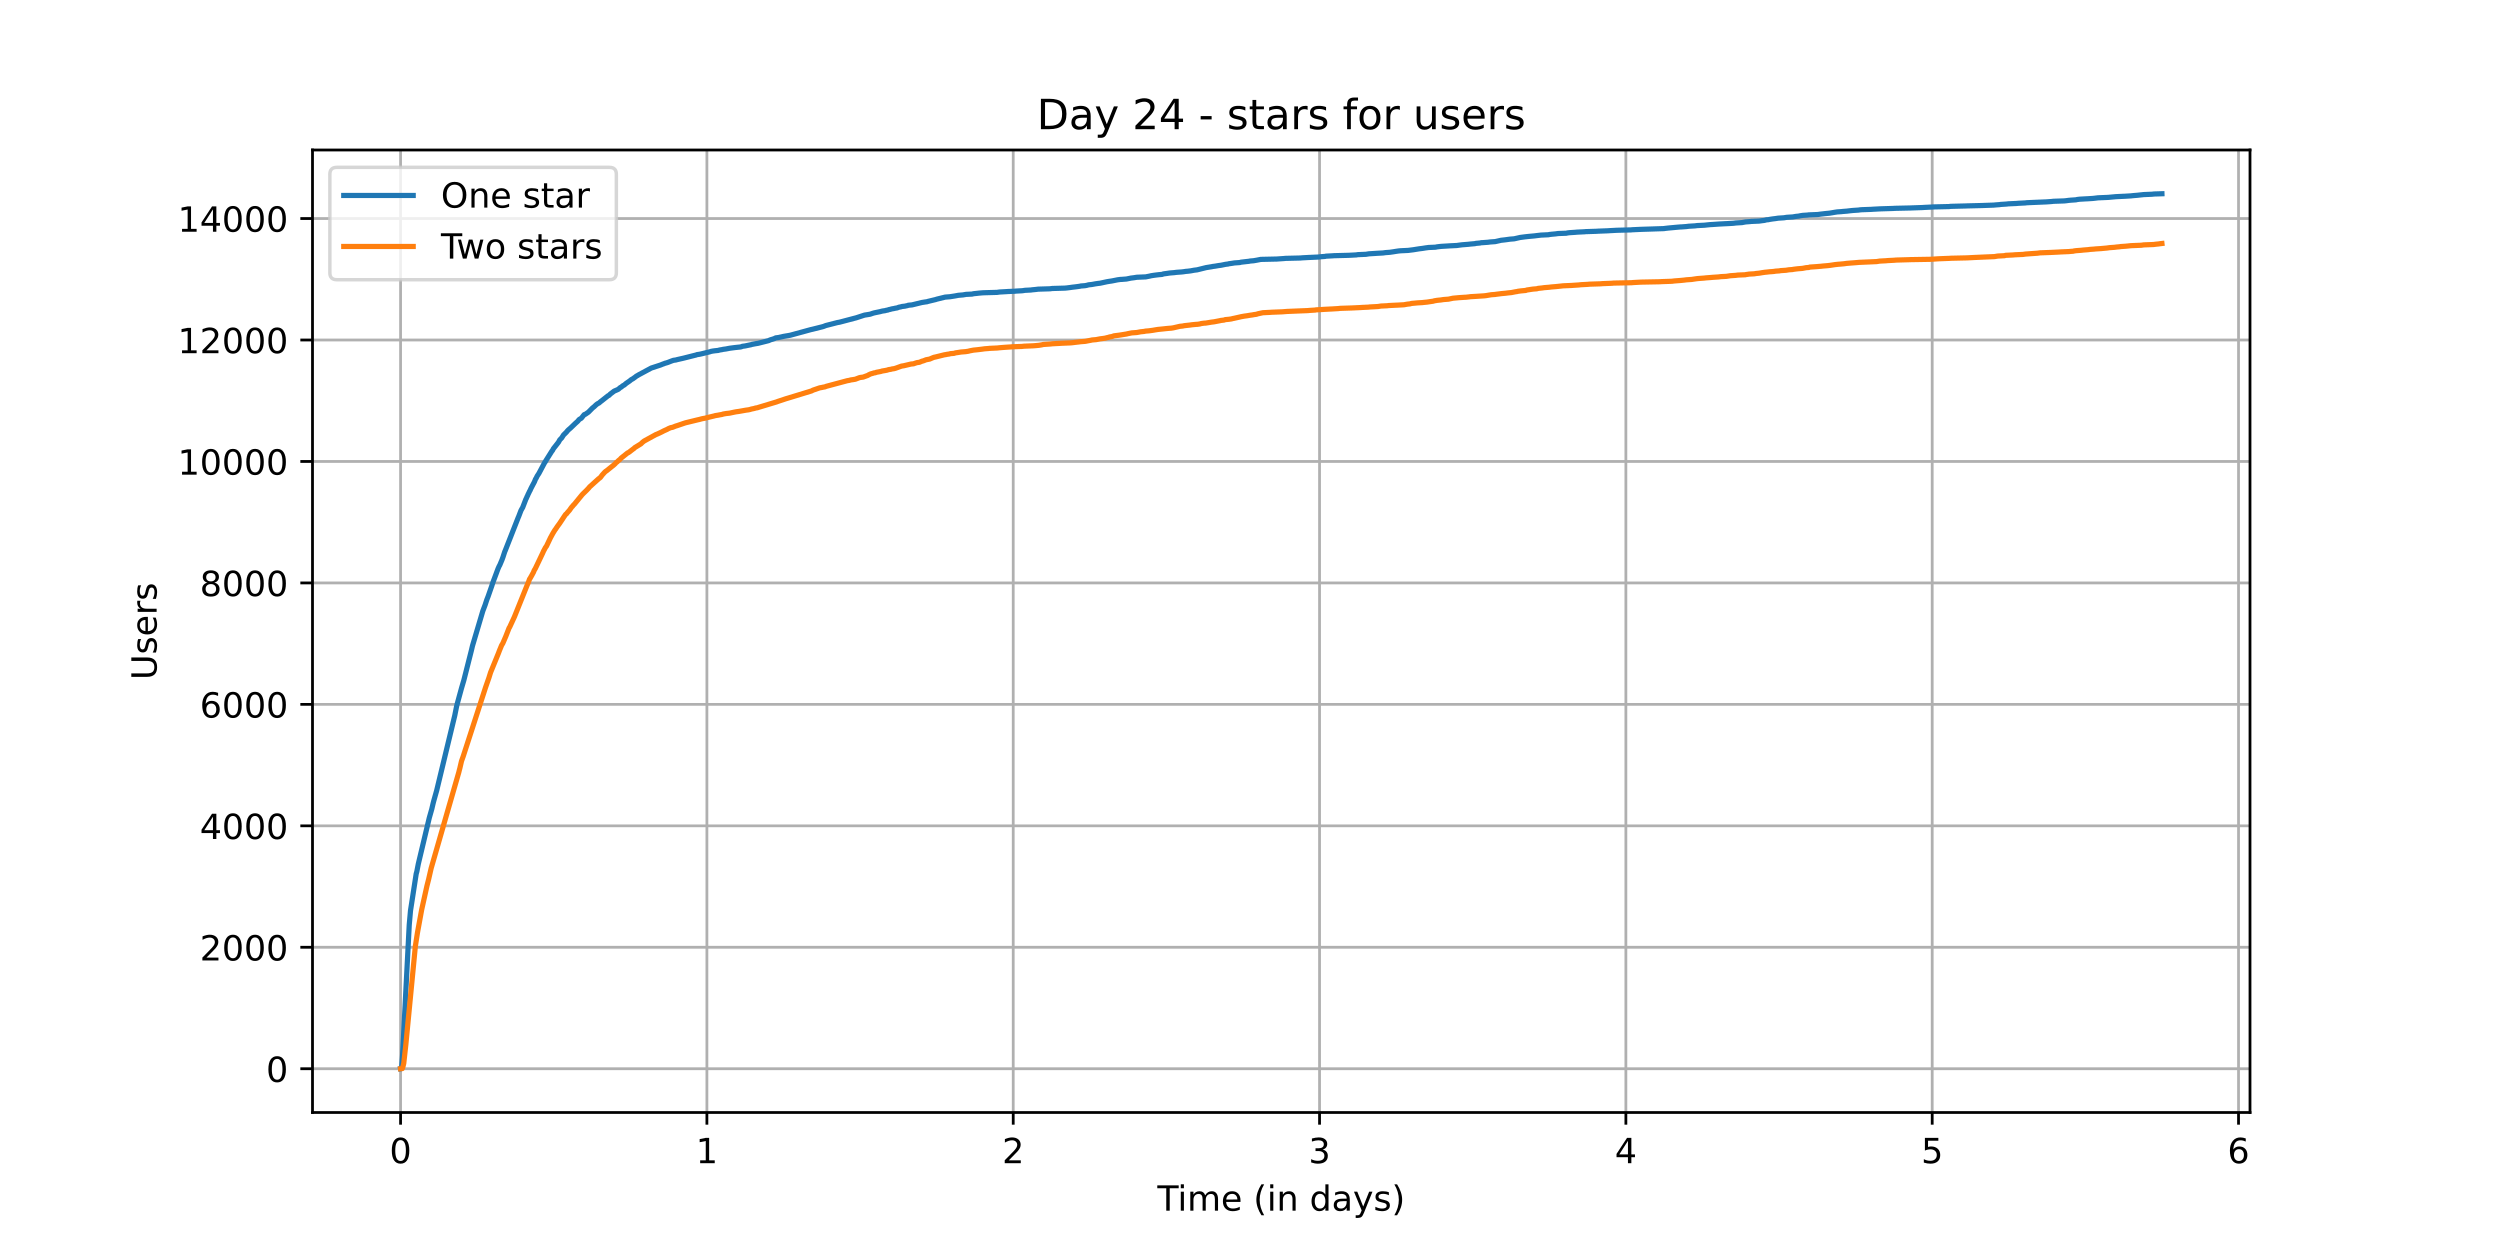 <?xml version="1.0" encoding="utf-8" standalone="no"?>
<!DOCTYPE svg PUBLIC "-//W3C//DTD SVG 1.1//EN"
  "http://www.w3.org/Graphics/SVG/1.1/DTD/svg11.dtd">
<!-- Created with matplotlib (https://matplotlib.org/) -->
<svg height="360pt" version="1.1" viewBox="0 0 720 360" width="720pt" xmlns="http://www.w3.org/2000/svg" xmlns:xlink="http://www.w3.org/1999/xlink">
 <defs>
  <style type="text/css">*{stroke-linecap:butt;stroke-linejoin:round;}</style>
 </defs>
 <g id="figure_1">
  <g id="patch_1">
   <path d="M 0 360 
L 720 360 
L 720 0 
L 0 0 
z
" style="fill:#ffffff;"/>
  </g>
  <g id="axes_1">
   <g id="patch_2">
    <path d="M 90 320.4 
L 648 320.4 
L 648 43.2 
L 90 43.2 
z
" style="fill:#ffffff;"/>
   </g>
   <g id="matplotlib.axis_1">
    <g id="xtick_1">
     <g id="line2d_1">
      <path clip-path="url(#p90604fc0e8)" d="M 115.364 320.4 
L 115.364 43.2 
" style="fill:none;stroke:#b0b0b0;stroke-linecap:square;stroke-width:0.8;"/>
     </g>
     <g id="line2d_2">
      <defs>
       <path d="M 0 0 
L 0 3.5 
" id="meb3417866b" style="stroke:#000000;stroke-width:0.8;"/>
      </defs>
      <g>
       <use style="stroke:#000000;stroke-width:0.8;" x="115.364" xlink:href="#meb3417866b" y="320.4"/>
      </g>
     </g>
     <g id="text_1">
      <!-- 0 -->
      <g transform="translate(112.182 334.998)scale(0.1 -0.1)">
       <defs>
        <path d="M 31.781 66.406 
Q 24.172 66.406 20.328 58.906 
Q 16.5 51.422 16.5 36.375 
Q 16.5 21.391 20.328 13.891 
Q 24.172 6.391 31.781 6.391 
Q 39.453 6.391 43.281 13.891 
Q 47.125 21.391 47.125 36.375 
Q 47.125 51.422 43.281 58.906 
Q 39.453 66.406 31.781 66.406 
z
M 31.781 74.219 
Q 44.047 74.219 50.516 64.516 
Q 56.984 54.828 56.984 36.375 
Q 56.984 17.969 50.516 8.266 
Q 44.047 -1.422 31.781 -1.422 
Q 19.531 -1.422 13.062 8.266 
Q 6.594 17.969 6.594 36.375 
Q 6.594 54.828 13.062 64.516 
Q 19.531 74.219 31.781 74.219 
z
" id="DejaVuSans-48"/>
       </defs>
       <use xlink:href="#DejaVuSans-48"/>
      </g>
     </g>
    </g>
    <g id="xtick_2">
     <g id="line2d_3">
      <path clip-path="url(#p90604fc0e8)" d="M 203.586 320.4 
L 203.586 43.2 
" style="fill:none;stroke:#b0b0b0;stroke-linecap:square;stroke-width:0.8;"/>
     </g>
     <g id="line2d_4">
      <g>
       <use style="stroke:#000000;stroke-width:0.8;" x="203.586" xlink:href="#meb3417866b" y="320.4"/>
      </g>
     </g>
     <g id="text_2">
      <!-- 1 -->
      <g transform="translate(200.404 334.998)scale(0.1 -0.1)">
       <defs>
        <path d="M 12.406 8.297 
L 28.516 8.297 
L 28.516 63.922 
L 10.984 60.406 
L 10.984 69.391 
L 28.422 72.906 
L 38.281 72.906 
L 38.281 8.297 
L 54.391 8.297 
L 54.391 0 
L 12.406 0 
z
" id="DejaVuSans-49"/>
       </defs>
       <use xlink:href="#DejaVuSans-49"/>
      </g>
     </g>
    </g>
    <g id="xtick_3">
     <g id="line2d_5">
      <path clip-path="url(#p90604fc0e8)" d="M 291.808 320.4 
L 291.808 43.2 
" style="fill:none;stroke:#b0b0b0;stroke-linecap:square;stroke-width:0.8;"/>
     </g>
     <g id="line2d_6">
      <g>
       <use style="stroke:#000000;stroke-width:0.8;" x="291.808" xlink:href="#meb3417866b" y="320.4"/>
      </g>
     </g>
     <g id="text_3">
      <!-- 2 -->
      <g transform="translate(288.626 334.998)scale(0.1 -0.1)">
       <defs>
        <path d="M 19.188 8.297 
L 53.609 8.297 
L 53.609 0 
L 7.328 0 
L 7.328 8.297 
Q 12.938 14.109 22.625 23.891 
Q 32.328 33.688 34.812 36.531 
Q 39.547 41.844 41.422 45.531 
Q 43.312 49.219 43.312 52.781 
Q 43.312 58.594 39.234 62.25 
Q 35.156 65.922 28.609 65.922 
Q 23.969 65.922 18.812 64.312 
Q 13.672 62.703 7.812 59.422 
L 7.812 69.391 
Q 13.766 71.781 18.938 73 
Q 24.125 74.219 28.422 74.219 
Q 39.75 74.219 46.484 68.547 
Q 53.219 62.891 53.219 53.422 
Q 53.219 48.922 51.531 44.891 
Q 49.859 40.875 45.406 35.406 
Q 44.188 33.984 37.641 27.219 
Q 31.109 20.453 19.188 8.297 
z
" id="DejaVuSans-50"/>
       </defs>
       <use xlink:href="#DejaVuSans-50"/>
      </g>
     </g>
    </g>
    <g id="xtick_4">
     <g id="line2d_7">
      <path clip-path="url(#p90604fc0e8)" d="M 380.03 320.4 
L 380.03 43.2 
" style="fill:none;stroke:#b0b0b0;stroke-linecap:square;stroke-width:0.8;"/>
     </g>
     <g id="line2d_8">
      <g>
       <use style="stroke:#000000;stroke-width:0.8;" x="380.03" xlink:href="#meb3417866b" y="320.4"/>
      </g>
     </g>
     <g id="text_4">
      <!-- 3 -->
      <g transform="translate(376.849 334.998)scale(0.1 -0.1)">
       <defs>
        <path d="M 40.578 39.312 
Q 47.656 37.797 51.625 33 
Q 55.609 28.219 55.609 21.188 
Q 55.609 10.406 48.188 4.484 
Q 40.766 -1.422 27.094 -1.422 
Q 22.516 -1.422 17.656 -0.516 
Q 12.797 0.391 7.625 2.203 
L 7.625 11.719 
Q 11.719 9.328 16.594 8.109 
Q 21.484 6.891 26.812 6.891 
Q 36.078 6.891 40.938 10.547 
Q 45.797 14.203 45.797 21.188 
Q 45.797 27.641 41.281 31.266 
Q 36.766 34.906 28.719 34.906 
L 20.219 34.906 
L 20.219 43.016 
L 29.109 43.016 
Q 36.375 43.016 40.234 45.922 
Q 44.094 48.828 44.094 54.297 
Q 44.094 59.906 40.109 62.906 
Q 36.141 65.922 28.719 65.922 
Q 24.656 65.922 20.016 65.031 
Q 15.375 64.156 9.812 62.312 
L 9.812 71.094 
Q 15.438 72.656 20.344 73.438 
Q 25.25 74.219 29.594 74.219 
Q 40.828 74.219 47.359 69.109 
Q 53.906 64.016 53.906 55.328 
Q 53.906 49.266 50.438 45.094 
Q 46.969 40.922 40.578 39.312 
z
" id="DejaVuSans-51"/>
       </defs>
       <use xlink:href="#DejaVuSans-51"/>
      </g>
     </g>
    </g>
    <g id="xtick_5">
     <g id="line2d_9">
      <path clip-path="url(#p90604fc0e8)" d="M 468.252 320.4 
L 468.252 43.2 
" style="fill:none;stroke:#b0b0b0;stroke-linecap:square;stroke-width:0.8;"/>
     </g>
     <g id="line2d_10">
      <g>
       <use style="stroke:#000000;stroke-width:0.8;" x="468.252" xlink:href="#meb3417866b" y="320.4"/>
      </g>
     </g>
     <g id="text_5">
      <!-- 4 -->
      <g transform="translate(465.071 334.998)scale(0.1 -0.1)">
       <defs>
        <path d="M 37.797 64.312 
L 12.891 25.391 
L 37.797 25.391 
z
M 35.203 72.906 
L 47.609 72.906 
L 47.609 25.391 
L 58.016 25.391 
L 58.016 17.188 
L 47.609 17.188 
L 47.609 0 
L 37.797 0 
L 37.797 17.188 
L 4.891 17.188 
L 4.891 26.703 
z
" id="DejaVuSans-52"/>
       </defs>
       <use xlink:href="#DejaVuSans-52"/>
      </g>
     </g>
    </g>
    <g id="xtick_6">
     <g id="line2d_11">
      <path clip-path="url(#p90604fc0e8)" d="M 556.474 320.4 
L 556.474 43.2 
" style="fill:none;stroke:#b0b0b0;stroke-linecap:square;stroke-width:0.8;"/>
     </g>
     <g id="line2d_12">
      <g>
       <use style="stroke:#000000;stroke-width:0.8;" x="556.474" xlink:href="#meb3417866b" y="320.4"/>
      </g>
     </g>
     <g id="text_6">
      <!-- 5 -->
      <g transform="translate(553.293 334.998)scale(0.1 -0.1)">
       <defs>
        <path d="M 10.797 72.906 
L 49.516 72.906 
L 49.516 64.594 
L 19.828 64.594 
L 19.828 46.734 
Q 21.969 47.469 24.109 47.828 
Q 26.266 48.188 28.422 48.188 
Q 40.625 48.188 47.75 41.5 
Q 54.891 34.812 54.891 23.391 
Q 54.891 11.625 47.562 5.094 
Q 40.234 -1.422 26.906 -1.422 
Q 22.312 -1.422 17.547 -0.641 
Q 12.797 0.141 7.719 1.703 
L 7.719 11.625 
Q 12.109 9.234 16.797 8.062 
Q 21.484 6.891 26.703 6.891 
Q 35.156 6.891 40.078 11.328 
Q 45.016 15.766 45.016 23.391 
Q 45.016 31 40.078 35.438 
Q 35.156 39.891 26.703 39.891 
Q 22.75 39.891 18.812 39.016 
Q 14.891 38.141 10.797 36.281 
z
" id="DejaVuSans-53"/>
       </defs>
       <use xlink:href="#DejaVuSans-53"/>
      </g>
     </g>
    </g>
    <g id="xtick_7">
     <g id="line2d_13">
      <path clip-path="url(#p90604fc0e8)" d="M 644.696 320.4 
L 644.696 43.2 
" style="fill:none;stroke:#b0b0b0;stroke-linecap:square;stroke-width:0.8;"/>
     </g>
     <g id="line2d_14">
      <g>
       <use style="stroke:#000000;stroke-width:0.8;" x="644.696" xlink:href="#meb3417866b" y="320.4"/>
      </g>
     </g>
     <g id="text_7">
      <!-- 6 -->
      <g transform="translate(641.515 334.998)scale(0.1 -0.1)">
       <defs>
        <path d="M 33.016 40.375 
Q 26.375 40.375 22.484 35.828 
Q 18.609 31.297 18.609 23.391 
Q 18.609 15.531 22.484 10.953 
Q 26.375 6.391 33.016 6.391 
Q 39.656 6.391 43.531 10.953 
Q 47.406 15.531 47.406 23.391 
Q 47.406 31.297 43.531 35.828 
Q 39.656 40.375 33.016 40.375 
z
M 52.594 71.297 
L 52.594 62.312 
Q 48.875 64.062 45.094 64.984 
Q 41.312 65.922 37.594 65.922 
Q 27.828 65.922 22.672 59.328 
Q 17.531 52.734 16.797 39.406 
Q 19.672 43.656 24.016 45.922 
Q 28.375 48.188 33.594 48.188 
Q 44.578 48.188 50.953 41.516 
Q 57.328 34.859 57.328 23.391 
Q 57.328 12.156 50.688 5.359 
Q 44.047 -1.422 33.016 -1.422 
Q 20.359 -1.422 13.672 8.266 
Q 6.984 17.969 6.984 36.375 
Q 6.984 53.656 15.188 63.938 
Q 23.391 74.219 37.203 74.219 
Q 40.922 74.219 44.703 73.484 
Q 48.484 72.75 52.594 71.297 
z
" id="DejaVuSans-54"/>
       </defs>
       <use xlink:href="#DejaVuSans-54"/>
      </g>
     </g>
    </g>
    <g id="text_8">
     <!-- Time (in days) -->
     <g transform="translate(333.327 348.677)scale(0.1 -0.1)">
      <defs>
       <path d="M -0.297 72.906 
L 61.375 72.906 
L 61.375 64.594 
L 35.5 64.594 
L 35.5 0 
L 25.594 0 
L 25.594 64.594 
L -0.297 64.594 
z
" id="DejaVuSans-84"/>
       <path d="M 9.422 54.688 
L 18.406 54.688 
L 18.406 0 
L 9.422 0 
z
M 9.422 75.984 
L 18.406 75.984 
L 18.406 64.594 
L 9.422 64.594 
z
" id="DejaVuSans-105"/>
       <path d="M 52 44.188 
Q 55.375 50.25 60.062 53.125 
Q 64.75 56 71.094 56 
Q 79.641 56 84.281 50.016 
Q 88.922 44.047 88.922 33.016 
L 88.922 0 
L 79.891 0 
L 79.891 32.719 
Q 79.891 40.578 77.094 44.375 
Q 74.312 48.188 68.609 48.188 
Q 61.625 48.188 57.562 43.547 
Q 53.516 38.922 53.516 30.906 
L 53.516 0 
L 44.484 0 
L 44.484 32.719 
Q 44.484 40.625 41.703 44.406 
Q 38.922 48.188 33.109 48.188 
Q 26.219 48.188 22.156 43.531 
Q 18.109 38.875 18.109 30.906 
L 18.109 0 
L 9.078 0 
L 9.078 54.688 
L 18.109 54.688 
L 18.109 46.188 
Q 21.188 51.219 25.484 53.609 
Q 29.781 56 35.688 56 
Q 41.656 56 45.828 52.969 
Q 50 49.953 52 44.188 
z
" id="DejaVuSans-109"/>
       <path d="M 56.203 29.594 
L 56.203 25.203 
L 14.891 25.203 
Q 15.484 15.922 20.484 11.062 
Q 25.484 6.203 34.422 6.203 
Q 39.594 6.203 44.453 7.469 
Q 49.312 8.734 54.109 11.281 
L 54.109 2.781 
Q 49.266 0.734 44.188 -0.344 
Q 39.109 -1.422 33.891 -1.422 
Q 20.797 -1.422 13.156 6.188 
Q 5.516 13.812 5.516 26.812 
Q 5.516 40.234 12.766 48.109 
Q 20.016 56 32.328 56 
Q 43.359 56 49.781 48.891 
Q 56.203 41.797 56.203 29.594 
z
M 47.219 32.234 
Q 47.125 39.594 43.094 43.984 
Q 39.062 48.391 32.422 48.391 
Q 24.906 48.391 20.391 44.141 
Q 15.875 39.891 15.188 32.172 
z
" id="DejaVuSans-101"/>
       <path id="DejaVuSans-32"/>
       <path d="M 31 75.875 
Q 24.469 64.656 21.281 53.656 
Q 18.109 42.672 18.109 31.391 
Q 18.109 20.125 21.312 9.062 
Q 24.516 -2 31 -13.188 
L 23.188 -13.188 
Q 15.875 -1.703 12.234 9.375 
Q 8.594 20.453 8.594 31.391 
Q 8.594 42.281 12.203 53.312 
Q 15.828 64.359 23.188 75.875 
z
" id="DejaVuSans-40"/>
       <path d="M 54.891 33.016 
L 54.891 0 
L 45.906 0 
L 45.906 32.719 
Q 45.906 40.484 42.875 44.328 
Q 39.844 48.188 33.797 48.188 
Q 26.516 48.188 22.312 43.547 
Q 18.109 38.922 18.109 30.906 
L 18.109 0 
L 9.078 0 
L 9.078 54.688 
L 18.109 54.688 
L 18.109 46.188 
Q 21.344 51.125 25.703 53.562 
Q 30.078 56 35.797 56 
Q 45.219 56 50.047 50.172 
Q 54.891 44.344 54.891 33.016 
z
" id="DejaVuSans-110"/>
       <path d="M 45.406 46.391 
L 45.406 75.984 
L 54.391 75.984 
L 54.391 0 
L 45.406 0 
L 45.406 8.203 
Q 42.578 3.328 38.25 0.953 
Q 33.938 -1.422 27.875 -1.422 
Q 17.969 -1.422 11.734 6.484 
Q 5.516 14.406 5.516 27.297 
Q 5.516 40.188 11.734 48.094 
Q 17.969 56 27.875 56 
Q 33.938 56 38.25 53.625 
Q 42.578 51.266 45.406 46.391 
z
M 14.797 27.297 
Q 14.797 17.391 18.875 11.75 
Q 22.953 6.109 30.078 6.109 
Q 37.203 6.109 41.297 11.75 
Q 45.406 17.391 45.406 27.297 
Q 45.406 37.203 41.297 42.844 
Q 37.203 48.484 30.078 48.484 
Q 22.953 48.484 18.875 42.844 
Q 14.797 37.203 14.797 27.297 
z
" id="DejaVuSans-100"/>
       <path d="M 34.281 27.484 
Q 23.391 27.484 19.188 25 
Q 14.984 22.516 14.984 16.5 
Q 14.984 11.719 18.141 8.906 
Q 21.297 6.109 26.703 6.109 
Q 34.188 6.109 38.703 11.406 
Q 43.219 16.703 43.219 25.484 
L 43.219 27.484 
z
M 52.203 31.203 
L 52.203 0 
L 43.219 0 
L 43.219 8.297 
Q 40.141 3.328 35.547 0.953 
Q 30.953 -1.422 24.312 -1.422 
Q 15.922 -1.422 10.953 3.297 
Q 6 8.016 6 15.922 
Q 6 25.141 12.172 29.828 
Q 18.359 34.516 30.609 34.516 
L 43.219 34.516 
L 43.219 35.406 
Q 43.219 41.609 39.141 45 
Q 35.062 48.391 27.688 48.391 
Q 23 48.391 18.547 47.266 
Q 14.109 46.141 10.016 43.891 
L 10.016 52.203 
Q 14.938 54.109 19.578 55.047 
Q 24.219 56 28.609 56 
Q 40.484 56 46.344 49.844 
Q 52.203 43.703 52.203 31.203 
z
" id="DejaVuSans-97"/>
       <path d="M 32.172 -5.078 
Q 28.375 -14.844 24.75 -17.812 
Q 21.141 -20.797 15.094 -20.797 
L 7.906 -20.797 
L 7.906 -13.281 
L 13.188 -13.281 
Q 16.891 -13.281 18.938 -11.516 
Q 21 -9.766 23.484 -3.219 
L 25.094 0.875 
L 2.984 54.688 
L 12.5 54.688 
L 29.594 11.922 
L 46.688 54.688 
L 56.203 54.688 
z
" id="DejaVuSans-121"/>
       <path d="M 44.281 53.078 
L 44.281 44.578 
Q 40.484 46.531 36.375 47.5 
Q 32.281 48.484 27.875 48.484 
Q 21.188 48.484 17.844 46.438 
Q 14.5 44.391 14.5 40.281 
Q 14.5 37.156 16.891 35.375 
Q 19.281 33.594 26.516 31.984 
L 29.594 31.297 
Q 39.156 29.25 43.188 25.516 
Q 47.219 21.781 47.219 15.094 
Q 47.219 7.469 41.188 3.016 
Q 35.156 -1.422 24.609 -1.422 
Q 20.219 -1.422 15.453 -0.562 
Q 10.688 0.297 5.422 2 
L 5.422 11.281 
Q 10.406 8.688 15.234 7.391 
Q 20.062 6.109 24.812 6.109 
Q 31.156 6.109 34.562 8.281 
Q 37.984 10.453 37.984 14.406 
Q 37.984 18.062 35.516 20.016 
Q 33.062 21.969 24.703 23.781 
L 21.578 24.516 
Q 13.234 26.266 9.516 29.906 
Q 5.812 33.547 5.812 39.891 
Q 5.812 47.609 11.281 51.797 
Q 16.75 56 26.812 56 
Q 31.781 56 36.172 55.266 
Q 40.578 54.547 44.281 53.078 
z
" id="DejaVuSans-115"/>
       <path d="M 8.016 75.875 
L 15.828 75.875 
Q 23.141 64.359 26.781 53.312 
Q 30.422 42.281 30.422 31.391 
Q 30.422 20.453 26.781 9.375 
Q 23.141 -1.703 15.828 -13.188 
L 8.016 -13.188 
Q 14.5 -2 17.703 9.062 
Q 20.906 20.125 20.906 31.391 
Q 20.906 42.672 17.703 53.656 
Q 14.5 64.656 8.016 75.875 
z
" id="DejaVuSans-41"/>
      </defs>
      <use xlink:href="#DejaVuSans-84"/>
      <use x="57.959" xlink:href="#DejaVuSans-105"/>
      <use x="85.742" xlink:href="#DejaVuSans-109"/>
      <use x="183.154" xlink:href="#DejaVuSans-101"/>
      <use x="244.678" xlink:href="#DejaVuSans-32"/>
      <use x="276.465" xlink:href="#DejaVuSans-40"/>
      <use x="315.479" xlink:href="#DejaVuSans-105"/>
      <use x="343.262" xlink:href="#DejaVuSans-110"/>
      <use x="406.641" xlink:href="#DejaVuSans-32"/>
      <use x="438.428" xlink:href="#DejaVuSans-100"/>
      <use x="501.904" xlink:href="#DejaVuSans-97"/>
      <use x="563.184" xlink:href="#DejaVuSans-121"/>
      <use x="622.363" xlink:href="#DejaVuSans-115"/>
      <use x="674.463" xlink:href="#DejaVuSans-41"/>
     </g>
    </g>
   </g>
   <g id="matplotlib.axis_2">
    <g id="ytick_1">
     <g id="line2d_15">
      <path clip-path="url(#p90604fc0e8)" d="M 90 307.8 
L 648 307.8 
" style="fill:none;stroke:#b0b0b0;stroke-linecap:square;stroke-width:0.8;"/>
     </g>
     <g id="line2d_16">
      <defs>
       <path d="M 0 0 
L -3.5 0 
" id="m97d8a57449" style="stroke:#000000;stroke-width:0.8;"/>
      </defs>
      <g>
       <use style="stroke:#000000;stroke-width:0.8;" x="90" xlink:href="#m97d8a57449" y="307.8"/>
      </g>
     </g>
     <g id="text_9">
      <!-- 0 -->
      <g transform="translate(76.638 311.599)scale(0.1 -0.1)">
       <use xlink:href="#DejaVuSans-48"/>
      </g>
     </g>
    </g>
    <g id="ytick_2">
     <g id="line2d_17">
      <path clip-path="url(#p90604fc0e8)" d="M 90 272.819 
L 648 272.819 
" style="fill:none;stroke:#b0b0b0;stroke-linecap:square;stroke-width:0.8;"/>
     </g>
     <g id="line2d_18">
      <g>
       <use style="stroke:#000000;stroke-width:0.8;" x="90" xlink:href="#m97d8a57449" y="272.819"/>
      </g>
     </g>
     <g id="text_10">
      <!-- 2000 -->
      <g transform="translate(57.55 276.619)scale(0.1 -0.1)">
       <use xlink:href="#DejaVuSans-50"/>
       <use x="63.623" xlink:href="#DejaVuSans-48"/>
       <use x="127.246" xlink:href="#DejaVuSans-48"/>
       <use x="190.869" xlink:href="#DejaVuSans-48"/>
      </g>
     </g>
    </g>
    <g id="ytick_3">
     <g id="line2d_19">
      <path clip-path="url(#p90604fc0e8)" d="M 90 237.839 
L 648 237.839 
" style="fill:none;stroke:#b0b0b0;stroke-linecap:square;stroke-width:0.8;"/>
     </g>
     <g id="line2d_20">
      <g>
       <use style="stroke:#000000;stroke-width:0.8;" x="90" xlink:href="#m97d8a57449" y="237.839"/>
      </g>
     </g>
     <g id="text_11">
      <!-- 4000 -->
      <g transform="translate(57.55 241.638)scale(0.1 -0.1)">
       <use xlink:href="#DejaVuSans-52"/>
       <use x="63.623" xlink:href="#DejaVuSans-48"/>
       <use x="127.246" xlink:href="#DejaVuSans-48"/>
       <use x="190.869" xlink:href="#DejaVuSans-48"/>
      </g>
     </g>
    </g>
    <g id="ytick_4">
     <g id="line2d_21">
      <path clip-path="url(#p90604fc0e8)" d="M 90 202.858 
L 648 202.858 
" style="fill:none;stroke:#b0b0b0;stroke-linecap:square;stroke-width:0.8;"/>
     </g>
     <g id="line2d_22">
      <g>
       <use style="stroke:#000000;stroke-width:0.8;" x="90" xlink:href="#m97d8a57449" y="202.858"/>
      </g>
     </g>
     <g id="text_12">
      <!-- 6000 -->
      <g transform="translate(57.55 206.658)scale(0.1 -0.1)">
       <use xlink:href="#DejaVuSans-54"/>
       <use x="63.623" xlink:href="#DejaVuSans-48"/>
       <use x="127.246" xlink:href="#DejaVuSans-48"/>
       <use x="190.869" xlink:href="#DejaVuSans-48"/>
      </g>
     </g>
    </g>
    <g id="ytick_5">
     <g id="line2d_23">
      <path clip-path="url(#p90604fc0e8)" d="M 90 167.878 
L 648 167.878 
" style="fill:none;stroke:#b0b0b0;stroke-linecap:square;stroke-width:0.8;"/>
     </g>
     <g id="line2d_24">
      <g>
       <use style="stroke:#000000;stroke-width:0.8;" x="90" xlink:href="#m97d8a57449" y="167.878"/>
      </g>
     </g>
     <g id="text_13">
      <!-- 8000 -->
      <g transform="translate(57.55 171.677)scale(0.1 -0.1)">
       <defs>
        <path d="M 31.781 34.625 
Q 24.75 34.625 20.719 30.859 
Q 16.703 27.094 16.703 20.516 
Q 16.703 13.922 20.719 10.156 
Q 24.75 6.391 31.781 6.391 
Q 38.812 6.391 42.859 10.172 
Q 46.922 13.969 46.922 20.516 
Q 46.922 27.094 42.891 30.859 
Q 38.875 34.625 31.781 34.625 
z
M 21.922 38.812 
Q 15.578 40.375 12.031 44.719 
Q 8.5 49.078 8.5 55.328 
Q 8.5 64.062 14.719 69.141 
Q 20.953 74.219 31.781 74.219 
Q 42.672 74.219 48.875 69.141 
Q 55.078 64.062 55.078 55.328 
Q 55.078 49.078 51.531 44.719 
Q 48 40.375 41.703 38.812 
Q 48.828 37.156 52.797 32.312 
Q 56.781 27.484 56.781 20.516 
Q 56.781 9.906 50.312 4.234 
Q 43.844 -1.422 31.781 -1.422 
Q 19.734 -1.422 13.25 4.234 
Q 6.781 9.906 6.781 20.516 
Q 6.781 27.484 10.781 32.312 
Q 14.797 37.156 21.922 38.812 
z
M 18.312 54.391 
Q 18.312 48.734 21.844 45.562 
Q 25.391 42.391 31.781 42.391 
Q 38.141 42.391 41.719 45.562 
Q 45.312 48.734 45.312 54.391 
Q 45.312 60.062 41.719 63.234 
Q 38.141 66.406 31.781 66.406 
Q 25.391 66.406 21.844 63.234 
Q 18.312 60.062 18.312 54.391 
z
" id="DejaVuSans-56"/>
       </defs>
       <use xlink:href="#DejaVuSans-56"/>
       <use x="63.623" xlink:href="#DejaVuSans-48"/>
       <use x="127.246" xlink:href="#DejaVuSans-48"/>
       <use x="190.869" xlink:href="#DejaVuSans-48"/>
      </g>
     </g>
    </g>
    <g id="ytick_6">
     <g id="line2d_25">
      <path clip-path="url(#p90604fc0e8)" d="M 90 132.897 
L 648 132.897 
" style="fill:none;stroke:#b0b0b0;stroke-linecap:square;stroke-width:0.8;"/>
     </g>
     <g id="line2d_26">
      <g>
       <use style="stroke:#000000;stroke-width:0.8;" x="90" xlink:href="#m97d8a57449" y="132.897"/>
      </g>
     </g>
     <g id="text_14">
      <!-- 10000 -->
      <g transform="translate(51.188 136.696)scale(0.1 -0.1)">
       <use xlink:href="#DejaVuSans-49"/>
       <use x="63.623" xlink:href="#DejaVuSans-48"/>
       <use x="127.246" xlink:href="#DejaVuSans-48"/>
       <use x="190.869" xlink:href="#DejaVuSans-48"/>
       <use x="254.492" xlink:href="#DejaVuSans-48"/>
      </g>
     </g>
    </g>
    <g id="ytick_7">
     <g id="line2d_27">
      <path clip-path="url(#p90604fc0e8)" d="M 90 97.917 
L 648 97.917 
" style="fill:none;stroke:#b0b0b0;stroke-linecap:square;stroke-width:0.8;"/>
     </g>
     <g id="line2d_28">
      <g>
       <use style="stroke:#000000;stroke-width:0.8;" x="90" xlink:href="#m97d8a57449" y="97.917"/>
      </g>
     </g>
     <g id="text_15">
      <!-- 12000 -->
      <g transform="translate(51.188 101.716)scale(0.1 -0.1)">
       <use xlink:href="#DejaVuSans-49"/>
       <use x="63.623" xlink:href="#DejaVuSans-50"/>
       <use x="127.246" xlink:href="#DejaVuSans-48"/>
       <use x="190.869" xlink:href="#DejaVuSans-48"/>
       <use x="254.492" xlink:href="#DejaVuSans-48"/>
      </g>
     </g>
    </g>
    <g id="ytick_8">
     <g id="line2d_29">
      <path clip-path="url(#p90604fc0e8)" d="M 90 62.936 
L 648 62.936 
" style="fill:none;stroke:#b0b0b0;stroke-linecap:square;stroke-width:0.8;"/>
     </g>
     <g id="line2d_30">
      <g>
       <use style="stroke:#000000;stroke-width:0.8;" x="90" xlink:href="#m97d8a57449" y="62.936"/>
      </g>
     </g>
     <g id="text_16">
      <!-- 14000 -->
      <g transform="translate(51.188 66.735)scale(0.1 -0.1)">
       <use xlink:href="#DejaVuSans-49"/>
       <use x="63.623" xlink:href="#DejaVuSans-52"/>
       <use x="127.246" xlink:href="#DejaVuSans-48"/>
       <use x="190.869" xlink:href="#DejaVuSans-48"/>
       <use x="254.492" xlink:href="#DejaVuSans-48"/>
      </g>
     </g>
    </g>
    <g id="text_17">
     <!-- Users -->
     <g transform="translate(45.108 195.801)rotate(-90)scale(0.1 -0.1)">
      <defs>
       <path d="M 8.688 72.906 
L 18.609 72.906 
L 18.609 28.609 
Q 18.609 16.891 22.844 11.734 
Q 27.094 6.594 36.625 6.594 
Q 46.094 6.594 50.344 11.734 
Q 54.594 16.891 54.594 28.609 
L 54.594 72.906 
L 64.5 72.906 
L 64.5 27.391 
Q 64.5 13.141 57.438 5.859 
Q 50.391 -1.422 36.625 -1.422 
Q 22.797 -1.422 15.734 5.859 
Q 8.688 13.141 8.688 27.391 
z
" id="DejaVuSans-85"/>
       <path d="M 41.109 46.297 
Q 39.594 47.172 37.812 47.578 
Q 36.031 48 33.891 48 
Q 26.266 48 22.188 43.047 
Q 18.109 38.094 18.109 28.812 
L 18.109 0 
L 9.078 0 
L 9.078 54.688 
L 18.109 54.688 
L 18.109 46.188 
Q 20.953 51.172 25.484 53.578 
Q 30.031 56 36.531 56 
Q 37.453 56 38.578 55.875 
Q 39.703 55.766 41.062 55.516 
z
" id="DejaVuSans-114"/>
      </defs>
      <use xlink:href="#DejaVuSans-85"/>
      <use x="73.193" xlink:href="#DejaVuSans-115"/>
      <use x="125.293" xlink:href="#DejaVuSans-101"/>
      <use x="186.816" xlink:href="#DejaVuSans-114"/>
      <use x="227.93" xlink:href="#DejaVuSans-115"/>
     </g>
    </g>
   </g>
   <g id="line2d_31">
    <path clip-path="url(#p90604fc0e8)" d="M 115.364 307.8 
L 115.553 307.765 
L 115.674 307.398 
L 115.917 304.267 
L 117.86 266.383 
L 118.225 262.255 
L 119.864 251.656 
L 120.046 251.009 
L 120.471 248.823 
L 123.627 235.565 
L 124.357 232.994 
L 124.721 231.437 
L 124.904 230.72 
L 125.632 228.132 
L 125.753 227.712 
L 130.974 206.059 
L 131.52 203.331 
L 131.763 202.404 
L 132.917 198.188 
L 133.585 195.915 
L 135.77 187.292 
L 136.074 185.998 
L 139.049 175.976 
L 139.717 174.209 
L 140.203 172.723 
L 140.567 171.796 
L 141.599 168.84 
L 141.963 167.72 
L 142.692 165.779 
L 143.42 163.82 
L 143.785 162.998 
L 143.906 162.823 
L 144.574 161.231 
L 144.877 160.392 
L 145.363 158.888 
L 145.485 158.625 
L 149.248 149.041 
L 149.37 148.778 
L 150.038 147.029 
L 150.342 146.47 
L 150.524 146.172 
L 151.495 143.654 
L 151.556 143.601 
L 151.799 143.007 
L 151.92 142.797 
L 152.102 142.342 
L 152.224 142.115 
L 152.527 141.467 
L 152.649 141.275 
L 152.952 140.593 
L 153.924 138.756 
L 154.227 137.987 
L 154.409 137.724 
L 154.713 137.095 
L 155.198 136.36 
L 156.898 133.16 
L 156.96 133.125 
L 157.141 132.792 
L 158.963 129.889 
L 159.085 129.784 
L 159.388 129.207 
L 159.874 128.595 
L 160.845 127.353 
L 161.209 126.688 
L 161.513 126.373 
L 161.756 126.128 
L 162.302 125.271 
L 163.153 124.432 
L 163.395 124.117 
L 163.699 123.802 
L 164.002 123.54 
L 164.306 123.278 
L 165.764 121.878 
L 166.371 121.336 
L 166.493 121.196 
L 166.735 120.881 
L 166.917 120.741 
L 167.16 120.601 
L 167.403 120.462 
L 168.254 119.412 
L 168.557 119.325 
L 169.468 118.695 
L 170.622 117.523 
L 171.169 117.086 
L 171.411 116.841 
L 171.715 116.561 
L 172.08 116.281 
L 172.505 116.072 
L 172.991 115.652 
L 173.233 115.477 
L 175.116 113.99 
L 175.42 113.85 
L 175.723 113.518 
L 176.877 112.643 
L 177.728 112.276 
L 178.092 112.101 
L 178.639 111.611 
L 178.881 111.507 
L 179.368 111.104 
L 179.793 110.877 
L 180.34 110.405 
L 181.312 109.74 
L 181.798 109.338 
L 182.222 109.11 
L 183.012 108.551 
L 183.255 108.341 
L 183.619 108.148 
L 183.923 107.956 
L 187.567 105.997 
L 190.239 105.123 
L 190.968 104.825 
L 191.211 104.755 
L 191.514 104.615 
L 191.879 104.528 
L 192.365 104.371 
L 193.397 103.968 
L 193.944 103.776 
L 194.673 103.671 
L 195.036 103.566 
L 196.736 103.181 
L 197.162 103.076 
L 200.136 102.324 
L 200.44 102.254 
L 200.743 102.132 
L 201.472 102.027 
L 201.958 101.922 
L 204.265 101.362 
L 204.508 101.292 
L 204.751 101.205 
L 205.297 101.1 
L 205.965 101.012 
L 206.814 100.925 
L 207.24 100.802 
L 207.908 100.698 
L 208.271 100.61 
L 209.061 100.505 
L 210.154 100.295 
L 210.944 100.19 
L 211.611 100.103 
L 212.583 99.998 
L 213.129 99.945 
L 213.493 99.876 
L 213.797 99.736 
L 214.586 99.631 
L 215.922 99.351 
L 216.287 99.281 
L 216.53 99.193 
L 217.623 98.984 
L 218.29 98.879 
L 221.205 98.144 
L 221.448 98.074 
L 221.691 97.934 
L 222.115 97.794 
L 222.48 97.689 
L 222.905 97.549 
L 223.149 97.462 
L 223.33 97.322 
L 224.12 97.217 
L 225.638 96.885 
L 226.245 96.78 
L 227.095 96.64 
L 227.642 96.535 
L 233.53 94.926 
L 234.016 94.821 
L 236.869 94.104 
L 237.173 94.016 
L 237.841 93.754 
L 241.18 92.897 
L 241.788 92.792 
L 246.098 91.655 
L 246.522 91.55 
L 248.83 90.798 
L 249.012 90.746 
L 249.68 90.641 
L 250.53 90.501 
L 250.772 90.431 
L 251.015 90.343 
L 251.32 90.238 
L 251.744 90.116 
L 252.229 90.011 
L 253.506 89.749 
L 253.809 89.661 
L 254.173 89.574 
L 254.902 89.469 
L 255.266 89.364 
L 255.691 89.294 
L 255.934 89.189 
L 256.42 89.084 
L 256.845 88.962 
L 257.452 88.857 
L 257.816 88.769 
L 258.363 88.682 
L 258.909 88.472 
L 259.395 88.384 
L 259.821 88.262 
L 260.611 88.175 
L 260.976 88.087 
L 261.339 88.017 
L 261.583 87.912 
L 262.676 87.807 
L 265.47 87.125 
L 266.016 87.038 
L 266.32 86.985 
L 266.988 86.898 
L 267.231 86.81 
L 269.478 86.268 
L 269.782 86.163 
L 272.212 85.568 
L 273.548 85.464 
L 274.337 85.341 
L 275.005 85.236 
L 276.037 85.044 
L 277.312 84.939 
L 278.223 84.781 
L 279.984 84.694 
L 280.227 84.624 
L 280.531 84.572 
L 281.562 84.467 
L 281.805 84.432 
L 283.019 84.327 
L 283.445 84.309 
L 287.147 84.204 
L 287.877 84.099 
L 289.758 83.994 
L 290.244 83.959 
L 292.308 83.872 
L 292.551 83.837 
L 294.433 83.732 
L 295.222 83.61 
L 296.922 83.522 
L 297.226 83.47 
L 298.319 83.365 
L 298.987 83.277 
L 302.386 83.172 
L 303.054 83.085 
L 306.697 82.98 
L 307.244 82.927 
L 308.094 82.822 
L 308.822 82.718 
L 309.733 82.613 
L 310.401 82.525 
L 311.008 82.438 
L 311.251 82.368 
L 312.404 82.28 
L 312.647 82.245 
L 313.072 82.158 
L 313.498 82.035 
L 314.469 81.93 
L 315.502 81.738 
L 316.23 81.633 
L 316.838 81.563 
L 317.323 81.458 
L 318.78 81.143 
L 319.387 81.038 
L 320.115 80.934 
L 320.662 80.829 
L 321.877 80.584 
L 322.666 80.479 
L 323.091 80.461 
L 324.426 80.356 
L 325.702 80.094 
L 326.551 79.989 
L 327.401 79.849 
L 329.952 79.744 
L 331.105 79.517 
L 331.53 79.412 
L 332.319 79.289 
L 333.109 79.185 
L 333.716 79.115 
L 334.688 79.027 
L 334.993 78.905 
L 335.296 78.852 
L 336.085 78.747 
L 336.875 78.625 
L 338.15 78.52 
L 338.818 78.432 
L 340.275 78.327 
L 340.882 78.258 
L 341.55 78.153 
L 342.035 78.118 
L 342.887 78.013 
L 343.919 77.82 
L 344.769 77.715 
L 347.38 77.068 
L 348.048 76.963 
L 348.352 76.911 
L 349.019 76.806 
L 349.201 76.753 
L 349.99 76.648 
L 350.901 76.491 
L 351.691 76.386 
L 352.966 76.124 
L 353.694 76.036 
L 353.877 75.966 
L 354.666 75.861 
L 355.516 75.721 
L 357.033 75.616 
L 357.397 75.512 
L 358.308 75.407 
L 358.916 75.337 
L 359.705 75.249 
L 360.008 75.179 
L 361.041 75.092 
L 361.344 75.039 
L 361.951 74.934 
L 363.104 74.707 
L 367.719 74.602 
L 368.205 74.567 
L 369.722 74.462 
L 370.268 74.41 
L 374.519 74.305 
L 375.065 74.252 
L 377.008 74.147 
L 377.433 74.13 
L 379.741 74.025 
L 380.409 73.937 
L 381.623 73.85 
L 381.866 73.78 
L 383.748 73.675 
L 384.234 73.64 
L 388.241 73.535 
L 388.666 73.518 
L 390.67 73.413 
L 390.974 73.343 
L 393.402 73.238 
L 394.253 73.098 
L 395.953 72.993 
L 396.438 72.958 
L 398.321 72.853 
L 399.049 72.748 
L 400.264 72.661 
L 400.507 72.626 
L 401.235 72.521 
L 402.085 72.381 
L 402.813 72.276 
L 403.361 72.223 
L 405.547 72.118 
L 406.215 72.031 
L 407.065 71.926 
L 407.915 71.786 
L 408.584 71.681 
L 408.826 71.646 
L 409.676 71.541 
L 410.527 71.401 
L 411.194 71.314 
L 411.437 71.279 
L 413.441 71.191 
L 413.805 71.104 
L 414.655 70.999 
L 415.201 70.947 
L 416.963 70.842 
L 417.449 70.807 
L 419.573 70.702 
L 420.302 70.597 
L 421.152 70.492 
L 421.638 70.457 
L 422.912 70.352 
L 423.52 70.282 
L 424.734 70.177 
L 425.099 70.09 
L 426.252 69.985 
L 426.617 69.897 
L 427.042 69.88 
L 428.499 69.775 
L 429.167 69.687 
L 430.625 69.582 
L 432.325 69.198 
L 433.296 69.093 
L 433.964 69.005 
L 434.571 68.918 
L 434.814 68.883 
L 436.089 68.778 
L 437.789 68.393 
L 438.578 68.288 
L 439.247 68.201 
L 440.218 68.096 
L 440.764 68.043 
L 441.918 67.938 
L 442.586 67.851 
L 443.497 67.746 
L 443.74 67.711 
L 445.986 67.606 
L 446.229 67.536 
L 446.837 67.466 
L 447.99 67.361 
L 448.718 67.256 
L 451.086 67.169 
L 451.451 67.081 
L 452.058 67.011 
L 453.637 66.906 
L 454.183 66.854 
L 456.369 66.749 
L 456.612 66.714 
L 459.831 66.609 
L 460.316 66.574 
L 463.048 66.469 
L 463.534 66.434 
L 465.478 66.329 
L 465.902 66.312 
L 469.789 66.207 
L 470.032 66.172 
L 472.278 66.067 
L 472.703 66.049 
L 476.043 65.944 
L 476.469 65.927 
L 479.2 65.839 
L 479.504 65.787 
L 480.415 65.682 
L 480.961 65.63 
L 482.115 65.525 
L 482.661 65.472 
L 483.876 65.367 
L 484.301 65.35 
L 485.697 65.245 
L 486.365 65.157 
L 488.126 65.052 
L 488.794 64.965 
L 490.919 64.86 
L 491.527 64.79 
L 492.559 64.685 
L 492.984 64.668 
L 494.502 64.563 
L 494.988 64.528 
L 496.991 64.423 
L 497.416 64.405 
L 499.239 64.3 
L 499.907 64.213 
L 501.668 64.108 
L 502.7 63.915 
L 504.036 63.811 
L 504.279 63.776 
L 506.647 63.671 
L 507.375 63.566 
L 508.104 63.478 
L 508.407 63.408 
L 508.772 63.303 
L 509.196 63.286 
L 509.683 63.181 
L 510.472 63.058 
L 511.322 62.954 
L 512.112 62.831 
L 513.752 62.726 
L 514.602 62.586 
L 516.303 62.481 
L 517.214 62.324 
L 518.065 62.236 
L 518.429 62.149 
L 519.218 62.027 
L 520.615 61.939 
L 520.919 61.887 
L 523.531 61.782 
L 524.261 61.677 
L 525.172 61.572 
L 525.78 61.502 
L 526.874 61.397 
L 527.724 61.257 
L 528.331 61.152 
L 529.121 61.03 
L 530.396 60.942 
L 530.639 60.907 
L 531.975 60.802 
L 532.218 60.767 
L 533.129 60.662 
L 533.676 60.61 
L 535.255 60.505 
L 535.558 60.452 
L 536.105 60.4 
L 538.959 60.295 
L 539.445 60.26 
L 541.388 60.155 
L 541.813 60.138 
L 545.213 60.033 
L 545.699 59.998 
L 550.314 59.893 
L 550.738 59.875 
L 553.714 59.77 
L 554.2 59.735 
L 556.385 59.63 
L 556.871 59.595 
L 561.365 59.49 
L 561.668 59.438 
L 562.093 59.42 
L 566.161 59.316 
L 566.587 59.298 
L 570.775 59.193 
L 571.201 59.176 
L 574.177 59.071 
L 574.723 59.018 
L 575.877 58.931 
L 576.18 58.878 
L 577.819 58.773 
L 578.426 58.703 
L 580.734 58.598 
L 581.28 58.546 
L 583.346 58.441 
L 583.649 58.389 
L 586.017 58.284 
L 586.442 58.266 
L 588.931 58.161 
L 589.356 58.144 
L 590.813 58.039 
L 591.421 57.969 
L 594.456 57.864 
L 595.003 57.811 
L 595.792 57.706 
L 596.339 57.654 
L 597.857 57.549 
L 598.221 57.462 
L 598.889 57.374 
L 600.711 57.269 
L 601.135 57.252 
L 602.775 57.147 
L 603.382 57.077 
L 604.232 56.972 
L 604.657 56.954 
L 607.147 56.849 
L 607.694 56.797 
L 608.848 56.692 
L 609.394 56.64 
L 611.58 56.535 
L 612.006 56.517 
L 613.706 56.412 
L 614.314 56.342 
L 615.591 56.237 
L 616.197 56.167 
L 617.048 56.08 
L 617.291 56.045 
L 619.781 55.94 
L 620.389 55.87 
L 622.636 55.8 
L 622.636 55.8 
" style="fill:none;stroke:#1f77b4;stroke-linecap:square;stroke-width:1.5;"/>
   </g>
   <g id="line2d_32">
    <path clip-path="url(#p90604fc0e8)" d="M 115.364 307.8 
L 115.857 307.748 
L 116.039 307.24 
L 116.282 306.243 
L 116.889 300.769 
L 119.622 272.505 
L 120.228 268.622 
L 121.442 261.993 
L 122.961 255.137 
L 123.446 253.23 
L 124.175 250.047 
L 132.128 222.447 
L 132.31 221.713 
L 132.431 221.276 
L 132.917 219.194 
L 133.402 217.83 
L 139.838 197.979 
L 140.81 195.198 
L 141.295 193.641 
L 143.542 188.149 
L 143.846 187.344 
L 144.452 185.875 
L 144.574 185.665 
L 144.817 185.263 
L 145.666 183.287 
L 146.639 180.803 
L 146.76 180.663 
L 148.156 177.637 
L 148.702 176.273 
L 151.799 168.577 
L 152.163 167.738 
L 152.527 166.741 
L 152.649 166.601 
L 152.892 166.164 
L 153.135 165.744 
L 153.498 165.062 
L 153.62 164.852 
L 153.863 164.24 
L 154.166 163.75 
L 156.292 159.29 
L 156.534 158.73 
L 156.838 158.171 
L 157.081 157.698 
L 157.384 157.296 
L 158.538 154.865 
L 158.78 154.428 
L 159.206 153.641 
L 159.813 152.644 
L 159.995 152.416 
L 160.48 151.682 
L 161.148 150.772 
L 162.181 149.216 
L 162.302 149.023 
L 162.91 148.131 
L 163.153 147.974 
L 163.395 147.641 
L 164.002 146.959 
L 164.488 146.26 
L 164.791 145.875 
L 164.853 145.857 
L 165.096 145.525 
L 165.399 145.228 
L 167.646 142.482 
L 167.95 142.167 
L 168.922 141.223 
L 169.468 140.645 
L 169.833 140.208 
L 172.444 137.847 
L 172.626 137.742 
L 172.93 137.48 
L 173.476 136.745 
L 173.659 136.553 
L 174.083 136.08 
L 174.387 135.783 
L 174.691 135.591 
L 176.817 133.877 
L 177.181 133.544 
L 177.424 133.229 
L 177.728 133.037 
L 178.153 132.617 
L 178.578 132.285 
L 178.881 131.935 
L 180.764 130.431 
L 181.007 130.344 
L 182.404 129.277 
L 182.526 129.224 
L 182.769 128.944 
L 184.591 127.825 
L 184.833 127.58 
L 185.076 127.353 
L 185.502 127.02 
L 188.902 125.149 
L 189.207 125.044 
L 190.299 124.537 
L 190.725 124.327 
L 191.15 124.1 
L 192.122 123.662 
L 192.486 123.452 
L 193.154 123.173 
L 193.701 123.068 
L 194.611 122.7 
L 195.036 122.578 
L 196.979 121.913 
L 197.404 121.773 
L 197.83 121.668 
L 198.193 121.581 
L 200.986 120.899 
L 201.472 120.794 
L 201.897 120.671 
L 202.322 120.567 
L 203.232 120.409 
L 203.537 120.304 
L 205.662 119.797 
L 206.025 119.692 
L 206.814 119.57 
L 207.24 119.482 
L 207.543 119.43 
L 208.029 119.342 
L 208.211 119.255 
L 209.122 119.097 
L 210.093 118.992 
L 211.49 118.695 
L 212.036 118.59 
L 212.704 118.503 
L 213.312 118.398 
L 214.283 118.223 
L 214.889 118.118 
L 215.558 118.03 
L 216.044 117.925 
L 216.287 117.838 
L 216.652 117.751 
L 216.955 117.698 
L 217.38 117.593 
L 217.562 117.523 
L 218.109 117.436 
L 218.594 117.278 
L 223.695 115.739 
L 223.998 115.617 
L 226.427 114.812 
L 226.852 114.69 
L 233.713 112.591 
L 234.138 112.364 
L 236.081 111.699 
L 236.384 111.646 
L 236.869 111.559 
L 237.052 111.507 
L 237.598 111.419 
L 237.901 111.279 
L 244.033 109.635 
L 244.58 109.548 
L 245.005 109.425 
L 245.733 109.32 
L 246.341 109.215 
L 247.495 108.778 
L 247.798 108.708 
L 248.587 108.603 
L 249.923 108.113 
L 250.226 107.921 
L 250.409 107.851 
L 250.59 107.746 
L 251.015 107.606 
L 251.44 107.501 
L 251.623 107.414 
L 252.109 107.344 
L 252.412 107.221 
L 253.444 107.029 
L 253.809 106.942 
L 254.052 106.854 
L 254.902 106.714 
L 255.449 106.609 
L 255.934 106.452 
L 256.541 106.364 
L 256.906 106.259 
L 257.512 106.172 
L 257.937 106.05 
L 259.395 105.525 
L 259.638 105.437 
L 260.307 105.332 
L 262.373 104.843 
L 263.101 104.773 
L 263.344 104.685 
L 263.587 104.598 
L 264.073 104.44 
L 264.802 104.336 
L 265.531 104.021 
L 265.895 103.933 
L 266.442 103.723 
L 266.684 103.618 
L 267.777 103.409 
L 267.959 103.321 
L 268.75 102.989 
L 269.053 102.884 
L 269.356 102.831 
L 271.969 102.184 
L 272.455 102.114 
L 272.637 102.062 
L 273.366 101.957 
L 273.73 101.852 
L 274.763 101.764 
L 275.187 101.625 
L 275.916 101.52 
L 276.766 101.38 
L 278.102 101.275 
L 278.891 101.152 
L 279.256 101.047 
L 280.348 100.837 
L 281.38 100.733 
L 281.988 100.663 
L 282.837 100.558 
L 283.566 100.453 
L 284.719 100.365 
L 284.962 100.33 
L 287.209 100.225 
L 287.815 100.155 
L 289.091 100.05 
L 289.577 100.015 
L 291.216 99.91 
L 291.459 99.876 
L 294.311 99.771 
L 294.919 99.701 
L 297.469 99.596 
L 297.955 99.561 
L 299.169 99.456 
L 300.019 99.316 
L 300.444 99.211 
L 300.929 99.176 
L 302.508 99.071 
L 303.115 99.001 
L 305.119 98.896 
L 305.605 98.861 
L 308.154 98.756 
L 308.64 98.721 
L 309.368 98.634 
L 309.611 98.599 
L 310.583 98.494 
L 311.251 98.406 
L 312.587 98.301 
L 313.74 98.074 
L 314.286 97.969 
L 314.469 97.917 
L 315.684 97.812 
L 316.838 97.584 
L 317.566 97.497 
L 317.809 97.462 
L 318.355 97.374 
L 318.72 97.269 
L 319.144 97.182 
L 319.569 97.042 
L 320.177 96.937 
L 320.541 96.832 
L 320.783 96.727 
L 321.451 96.64 
L 322.18 96.552 
L 322.423 96.517 
L 323.091 96.412 
L 323.94 96.273 
L 324.487 96.185 
L 324.73 96.115 
L 325.944 95.87 
L 327.401 95.765 
L 328.494 95.555 
L 329.526 95.45 
L 329.89 95.363 
L 330.923 95.276 
L 331.167 95.241 
L 331.956 95.136 
L 332.866 94.978 
L 333.535 94.873 
L 334.082 94.821 
L 335.113 94.716 
L 335.721 94.646 
L 336.814 94.541 
L 337.239 94.523 
L 337.907 94.419 
L 339.789 93.981 
L 340.639 93.894 
L 341.004 93.806 
L 341.61 93.736 
L 342.583 93.631 
L 343.311 93.527 
L 344.404 93.422 
L 344.829 93.404 
L 345.558 93.299 
L 345.983 93.177 
L 346.772 93.072 
L 347.198 93.054 
L 347.866 92.949 
L 348.776 92.792 
L 349.627 92.687 
L 350.719 92.477 
L 351.266 92.372 
L 351.63 92.285 
L 352.541 92.18 
L 352.844 92.057 
L 353.937 91.952 
L 354.666 91.847 
L 355.029 91.743 
L 355.334 91.69 
L 356.973 91.323 
L 357.397 91.218 
L 358.368 91.043 
L 359.158 90.938 
L 360.069 90.781 
L 360.736 90.693 
L 361.041 90.623 
L 361.83 90.518 
L 362.315 90.361 
L 363.712 90.063 
L 365.775 89.959 
L 366.261 89.924 
L 368.933 89.819 
L 369.357 89.801 
L 370.633 89.696 
L 371.057 89.679 
L 373.608 89.574 
L 374.033 89.556 
L 376.644 89.451 
L 377.19 89.399 
L 378.83 89.294 
L 379.012 89.241 
L 380.773 89.136 
L 381.258 89.101 
L 383.263 88.997 
L 383.687 88.979 
L 385.387 88.874 
L 385.995 88.804 
L 389.212 88.699 
L 389.638 88.682 
L 391.823 88.577 
L 392.309 88.542 
L 394.191 88.454 
L 394.496 88.402 
L 394.92 88.384 
L 396.863 88.279 
L 397.713 88.14 
L 399.596 88.052 
L 399.899 88 
L 402.024 87.895 
L 402.45 87.877 
L 404.333 87.772 
L 405.304 87.597 
L 406.093 87.51 
L 406.519 87.387 
L 407.673 87.283 
L 408.219 87.23 
L 409.676 87.143 
L 409.919 87.108 
L 411.012 87.003 
L 411.801 86.88 
L 412.53 86.775 
L 412.773 86.74 
L 413.076 86.635 
L 413.927 86.495 
L 414.959 86.391 
L 415.748 86.268 
L 417.144 86.163 
L 418.481 85.883 
L 419.634 85.778 
L 420.181 85.726 
L 421.76 85.621 
L 422.184 85.603 
L 423.155 85.499 
L 423.46 85.446 
L 425.281 85.341 
L 425.766 85.306 
L 427.406 85.201 
L 428.014 85.131 
L 428.62 85.026 
L 429.471 84.886 
L 430.625 84.799 
L 430.928 84.746 
L 431.778 84.641 
L 432.446 84.554 
L 433.599 84.449 
L 434.268 84.362 
L 435.299 84.257 
L 436.453 84.029 
L 436.939 83.959 
L 437.182 83.889 
L 437.971 83.784 
L 438.518 83.732 
L 439.429 83.645 
L 439.732 83.522 
L 440.461 83.417 
L 440.764 83.365 
L 441.493 83.26 
L 442.586 83.172 
L 443.011 83.05 
L 444.043 82.945 
L 444.772 82.84 
L 446.108 82.735 
L 446.775 82.648 
L 448.051 82.543 
L 448.597 82.49 
L 449.569 82.385 
L 450.176 82.315 
L 452.605 82.21 
L 453.091 82.175 
L 454.669 82.07 
L 455.277 82 
L 457.22 81.896 
L 457.766 81.843 
L 460.984 81.738 
L 461.531 81.686 
L 464.202 81.581 
L 464.748 81.528 
L 469.85 81.423 
L 470.396 81.371 
L 472.339 81.266 
L 472.764 81.248 
L 478.047 81.143 
L 478.532 81.108 
L 481.508 81.003 
L 482.175 80.916 
L 483.512 80.811 
L 483.997 80.776 
L 485.029 80.671 
L 485.697 80.584 
L 487.216 80.479 
L 488.005 80.356 
L 488.734 80.251 
L 489.28 80.199 
L 490.737 80.094 
L 491.345 80.024 
L 492.741 79.919 
L 493.288 79.867 
L 494.927 79.762 
L 495.595 79.674 
L 497.234 79.587 
L 497.538 79.534 
L 498.328 79.412 
L 499.846 79.307 
L 500.514 79.219 
L 502.639 79.132 
L 502.821 79.08 
L 503.428 78.992 
L 503.732 78.94 
L 505.311 78.852 
L 505.615 78.782 
L 506.647 78.677 
L 507.558 78.52 
L 508.286 78.415 
L 508.833 78.362 
L 509.744 78.258 
L 510.169 78.24 
L 511.079 78.153 
L 511.261 78.1 
L 512.476 78.013 
L 512.779 77.943 
L 514.359 77.838 
L 515.209 77.698 
L 516.243 77.628 
L 516.425 77.575 
L 517.214 77.47 
L 517.822 77.4 
L 519.097 77.296 
L 520.191 77.086 
L 520.98 77.033 
L 521.162 76.928 
L 522.681 76.823 
L 523.166 76.788 
L 524.443 76.683 
L 525.051 76.613 
L 526.326 76.508 
L 526.934 76.439 
L 527.663 76.334 
L 528.452 76.211 
L 529.424 76.106 
L 529.91 76.071 
L 531.064 75.966 
L 531.793 75.861 
L 533.007 75.756 
L 533.493 75.721 
L 534.83 75.616 
L 535.376 75.564 
L 537.745 75.459 
L 538.17 75.442 
L 540.478 75.337 
L 541.327 75.197 
L 543.27 75.092 
L 543.513 75.057 
L 545.517 74.952 
L 546.064 74.899 
L 549.706 74.794 
L 550.132 74.777 
L 556.203 74.672 
L 556.689 74.637 
L 558.207 74.532 
L 558.632 74.515 
L 561.365 74.41 
L 561.85 74.375 
L 566.344 74.27 
L 566.769 74.252 
L 568.772 74.147 
L 569.197 74.13 
L 571.504 74.025 
L 571.929 74.007 
L 574.419 73.902 
L 575.329 73.745 
L 577.272 73.64 
L 577.637 73.535 
L 579.762 73.43 
L 580.308 73.378 
L 582.617 73.273 
L 583.346 73.168 
L 584.803 73.063 
L 585.289 73.028 
L 586.806 72.923 
L 587.535 72.818 
L 590.328 72.713 
L 590.753 72.696 
L 592.939 72.591 
L 593.424 72.556 
L 595.853 72.451 
L 596.399 72.398 
L 597.129 72.346 
L 597.31 72.276 
L 597.978 72.188 
L 599.375 72.083 
L 599.982 72.013 
L 601.318 71.909 
L 601.986 71.821 
L 603.2 71.734 
L 603.443 71.699 
L 605.083 71.594 
L 605.629 71.541 
L 606.783 71.436 
L 607.512 71.331 
L 608.969 71.226 
L 609.637 71.139 
L 610.487 71.069 
L 610.669 71.017 
L 612.188 70.912 
L 612.734 70.859 
L 613.706 70.754 
L 614.132 70.737 
L 616.683 70.632 
L 617.412 70.527 
L 620.206 70.422 
L 620.874 70.334 
L 621.725 70.247 
L 622.029 70.195 
L 622.636 70.125 
L 622.636 70.125 
" style="fill:none;stroke:#ff7f0e;stroke-linecap:square;stroke-width:1.5;"/>
   </g>
   <g id="patch_3">
    <path d="M 90 320.4 
L 90 43.2 
" style="fill:none;stroke:#000000;stroke-linecap:square;stroke-linejoin:miter;stroke-width:0.8;"/>
   </g>
   <g id="patch_4">
    <path d="M 648 320.4 
L 648 43.2 
" style="fill:none;stroke:#000000;stroke-linecap:square;stroke-linejoin:miter;stroke-width:0.8;"/>
   </g>
   <g id="patch_5">
    <path d="M 90 320.4 
L 648 320.4 
" style="fill:none;stroke:#000000;stroke-linecap:square;stroke-linejoin:miter;stroke-width:0.8;"/>
   </g>
   <g id="patch_6">
    <path d="M 90 43.2 
L 648 43.2 
" style="fill:none;stroke:#000000;stroke-linecap:square;stroke-linejoin:miter;stroke-width:0.8;"/>
   </g>
   <g id="text_18">
    <!-- Day 24 - stars for users -->
    <g transform="translate(298.609 37.2)scale(0.12 -0.12)">
     <defs>
      <path d="M 19.672 64.797 
L 19.672 8.109 
L 31.594 8.109 
Q 46.688 8.109 53.688 14.938 
Q 60.688 21.781 60.688 36.531 
Q 60.688 51.172 53.688 57.984 
Q 46.688 64.797 31.594 64.797 
z
M 9.812 72.906 
L 30.078 72.906 
Q 51.266 72.906 61.172 64.094 
Q 71.094 55.281 71.094 36.531 
Q 71.094 17.672 61.125 8.828 
Q 51.172 0 30.078 0 
L 9.812 0 
z
" id="DejaVuSans-68"/>
      <path d="M 4.891 31.391 
L 31.203 31.391 
L 31.203 23.391 
L 4.891 23.391 
z
" id="DejaVuSans-45"/>
      <path d="M 18.312 70.219 
L 18.312 54.688 
L 36.812 54.688 
L 36.812 47.703 
L 18.312 47.703 
L 18.312 18.016 
Q 18.312 11.328 20.141 9.422 
Q 21.969 7.516 27.594 7.516 
L 36.812 7.516 
L 36.812 0 
L 27.594 0 
Q 17.188 0 13.234 3.875 
Q 9.281 7.766 9.281 18.016 
L 9.281 47.703 
L 2.688 47.703 
L 2.688 54.688 
L 9.281 54.688 
L 9.281 70.219 
z
" id="DejaVuSans-116"/>
      <path d="M 37.109 75.984 
L 37.109 68.5 
L 28.516 68.5 
Q 23.688 68.5 21.797 66.547 
Q 19.922 64.594 19.922 59.516 
L 19.922 54.688 
L 34.719 54.688 
L 34.719 47.703 
L 19.922 47.703 
L 19.922 0 
L 10.891 0 
L 10.891 47.703 
L 2.297 47.703 
L 2.297 54.688 
L 10.891 54.688 
L 10.891 58.5 
Q 10.891 67.625 15.141 71.797 
Q 19.391 75.984 28.609 75.984 
z
" id="DejaVuSans-102"/>
      <path d="M 30.609 48.391 
Q 23.391 48.391 19.188 42.75 
Q 14.984 37.109 14.984 27.297 
Q 14.984 17.484 19.156 11.844 
Q 23.344 6.203 30.609 6.203 
Q 37.797 6.203 41.984 11.859 
Q 46.188 17.531 46.188 27.297 
Q 46.188 37.016 41.984 42.703 
Q 37.797 48.391 30.609 48.391 
z
M 30.609 56 
Q 42.328 56 49.016 48.375 
Q 55.719 40.766 55.719 27.297 
Q 55.719 13.875 49.016 6.219 
Q 42.328 -1.422 30.609 -1.422 
Q 18.844 -1.422 12.172 6.219 
Q 5.516 13.875 5.516 27.297 
Q 5.516 40.766 12.172 48.375 
Q 18.844 56 30.609 56 
z
" id="DejaVuSans-111"/>
      <path d="M 8.5 21.578 
L 8.5 54.688 
L 17.484 54.688 
L 17.484 21.922 
Q 17.484 14.156 20.5 10.266 
Q 23.531 6.391 29.594 6.391 
Q 36.859 6.391 41.078 11.031 
Q 45.312 15.672 45.312 23.688 
L 45.312 54.688 
L 54.297 54.688 
L 54.297 0 
L 45.312 0 
L 45.312 8.406 
Q 42.047 3.422 37.719 1 
Q 33.406 -1.422 27.688 -1.422 
Q 18.266 -1.422 13.375 4.438 
Q 8.5 10.297 8.5 21.578 
z
M 31.109 56 
z
" id="DejaVuSans-117"/>
     </defs>
     <use xlink:href="#DejaVuSans-68"/>
     <use x="77.002" xlink:href="#DejaVuSans-97"/>
     <use x="138.281" xlink:href="#DejaVuSans-121"/>
     <use x="197.461" xlink:href="#DejaVuSans-32"/>
     <use x="229.248" xlink:href="#DejaVuSans-50"/>
     <use x="292.871" xlink:href="#DejaVuSans-52"/>
     <use x="356.494" xlink:href="#DejaVuSans-32"/>
     <use x="388.281" xlink:href="#DejaVuSans-45"/>
     <use x="424.365" xlink:href="#DejaVuSans-32"/>
     <use x="456.152" xlink:href="#DejaVuSans-115"/>
     <use x="508.252" xlink:href="#DejaVuSans-116"/>
     <use x="547.461" xlink:href="#DejaVuSans-97"/>
     <use x="608.74" xlink:href="#DejaVuSans-114"/>
     <use x="649.854" xlink:href="#DejaVuSans-115"/>
     <use x="701.953" xlink:href="#DejaVuSans-32"/>
     <use x="733.74" xlink:href="#DejaVuSans-102"/>
     <use x="768.945" xlink:href="#DejaVuSans-111"/>
     <use x="830.127" xlink:href="#DejaVuSans-114"/>
     <use x="871.24" xlink:href="#DejaVuSans-32"/>
     <use x="903.027" xlink:href="#DejaVuSans-117"/>
     <use x="966.406" xlink:href="#DejaVuSans-115"/>
     <use x="1018.506" xlink:href="#DejaVuSans-101"/>
     <use x="1080.029" xlink:href="#DejaVuSans-114"/>
     <use x="1121.143" xlink:href="#DejaVuSans-115"/>
    </g>
   </g>
   <g id="legend_1">
    <g id="patch_7">
     <path d="M 97 80.556 
L 175.511 80.556 
Q 177.511 80.556 177.511 78.556 
L 177.511 50.2 
Q 177.511 48.2 175.511 48.2 
L 97 48.2 
Q 95 48.2 95 50.2 
L 95 78.556 
Q 95 80.556 97 80.556 
z
" style="fill:#ffffff;opacity:0.8;stroke:#cccccc;stroke-linejoin:miter;"/>
    </g>
    <g id="line2d_33">
     <path d="M 99 56.298 
L 119 56.298 
" style="fill:none;stroke:#1f77b4;stroke-linecap:square;stroke-width:1.5;"/>
    </g>
    <g id="line2d_34"/>
    <g id="text_19">
     <!-- One star -->
     <g transform="translate(127 59.798)scale(0.1 -0.1)">
      <defs>
       <path d="M 39.406 66.219 
Q 28.656 66.219 22.328 58.203 
Q 16.016 50.203 16.016 36.375 
Q 16.016 22.609 22.328 14.594 
Q 28.656 6.594 39.406 6.594 
Q 50.141 6.594 56.422 14.594 
Q 62.703 22.609 62.703 36.375 
Q 62.703 50.203 56.422 58.203 
Q 50.141 66.219 39.406 66.219 
z
M 39.406 74.219 
Q 54.734 74.219 63.906 63.938 
Q 73.094 53.656 73.094 36.375 
Q 73.094 19.141 63.906 8.859 
Q 54.734 -1.422 39.406 -1.422 
Q 24.031 -1.422 14.812 8.828 
Q 5.609 19.094 5.609 36.375 
Q 5.609 53.656 14.812 63.938 
Q 24.031 74.219 39.406 74.219 
z
" id="DejaVuSans-79"/>
      </defs>
      <use xlink:href="#DejaVuSans-79"/>
      <use x="78.711" xlink:href="#DejaVuSans-110"/>
      <use x="142.09" xlink:href="#DejaVuSans-101"/>
      <use x="203.613" xlink:href="#DejaVuSans-32"/>
      <use x="235.4" xlink:href="#DejaVuSans-115"/>
      <use x="287.5" xlink:href="#DejaVuSans-116"/>
      <use x="326.709" xlink:href="#DejaVuSans-97"/>
      <use x="387.988" xlink:href="#DejaVuSans-114"/>
     </g>
    </g>
    <g id="line2d_35">
     <path d="M 99 70.977 
L 119 70.977 
" style="fill:none;stroke:#ff7f0e;stroke-linecap:square;stroke-width:1.5;"/>
    </g>
    <g id="line2d_36"/>
    <g id="text_20">
     <!-- Two stars -->
     <g transform="translate(127 74.477)scale(0.1 -0.1)">
      <defs>
       <path d="M 4.203 54.688 
L 13.188 54.688 
L 24.422 12.016 
L 35.594 54.688 
L 46.188 54.688 
L 57.422 12.016 
L 68.609 54.688 
L 77.594 54.688 
L 63.281 0 
L 52.688 0 
L 40.922 44.828 
L 29.109 0 
L 18.5 0 
z
" id="DejaVuSans-119"/>
      </defs>
      <use xlink:href="#DejaVuSans-84"/>
      <use x="44.584" xlink:href="#DejaVuSans-119"/>
      <use x="126.371" xlink:href="#DejaVuSans-111"/>
      <use x="187.553" xlink:href="#DejaVuSans-32"/>
      <use x="219.34" xlink:href="#DejaVuSans-115"/>
      <use x="271.439" xlink:href="#DejaVuSans-116"/>
      <use x="310.648" xlink:href="#DejaVuSans-97"/>
      <use x="371.928" xlink:href="#DejaVuSans-114"/>
      <use x="413.041" xlink:href="#DejaVuSans-115"/>
     </g>
    </g>
   </g>
  </g>
 </g>
 <defs>
  <clipPath id="p90604fc0e8">
   <rect height="277.2" width="558" x="90" y="43.2"/>
  </clipPath>
 </defs>
</svg>
